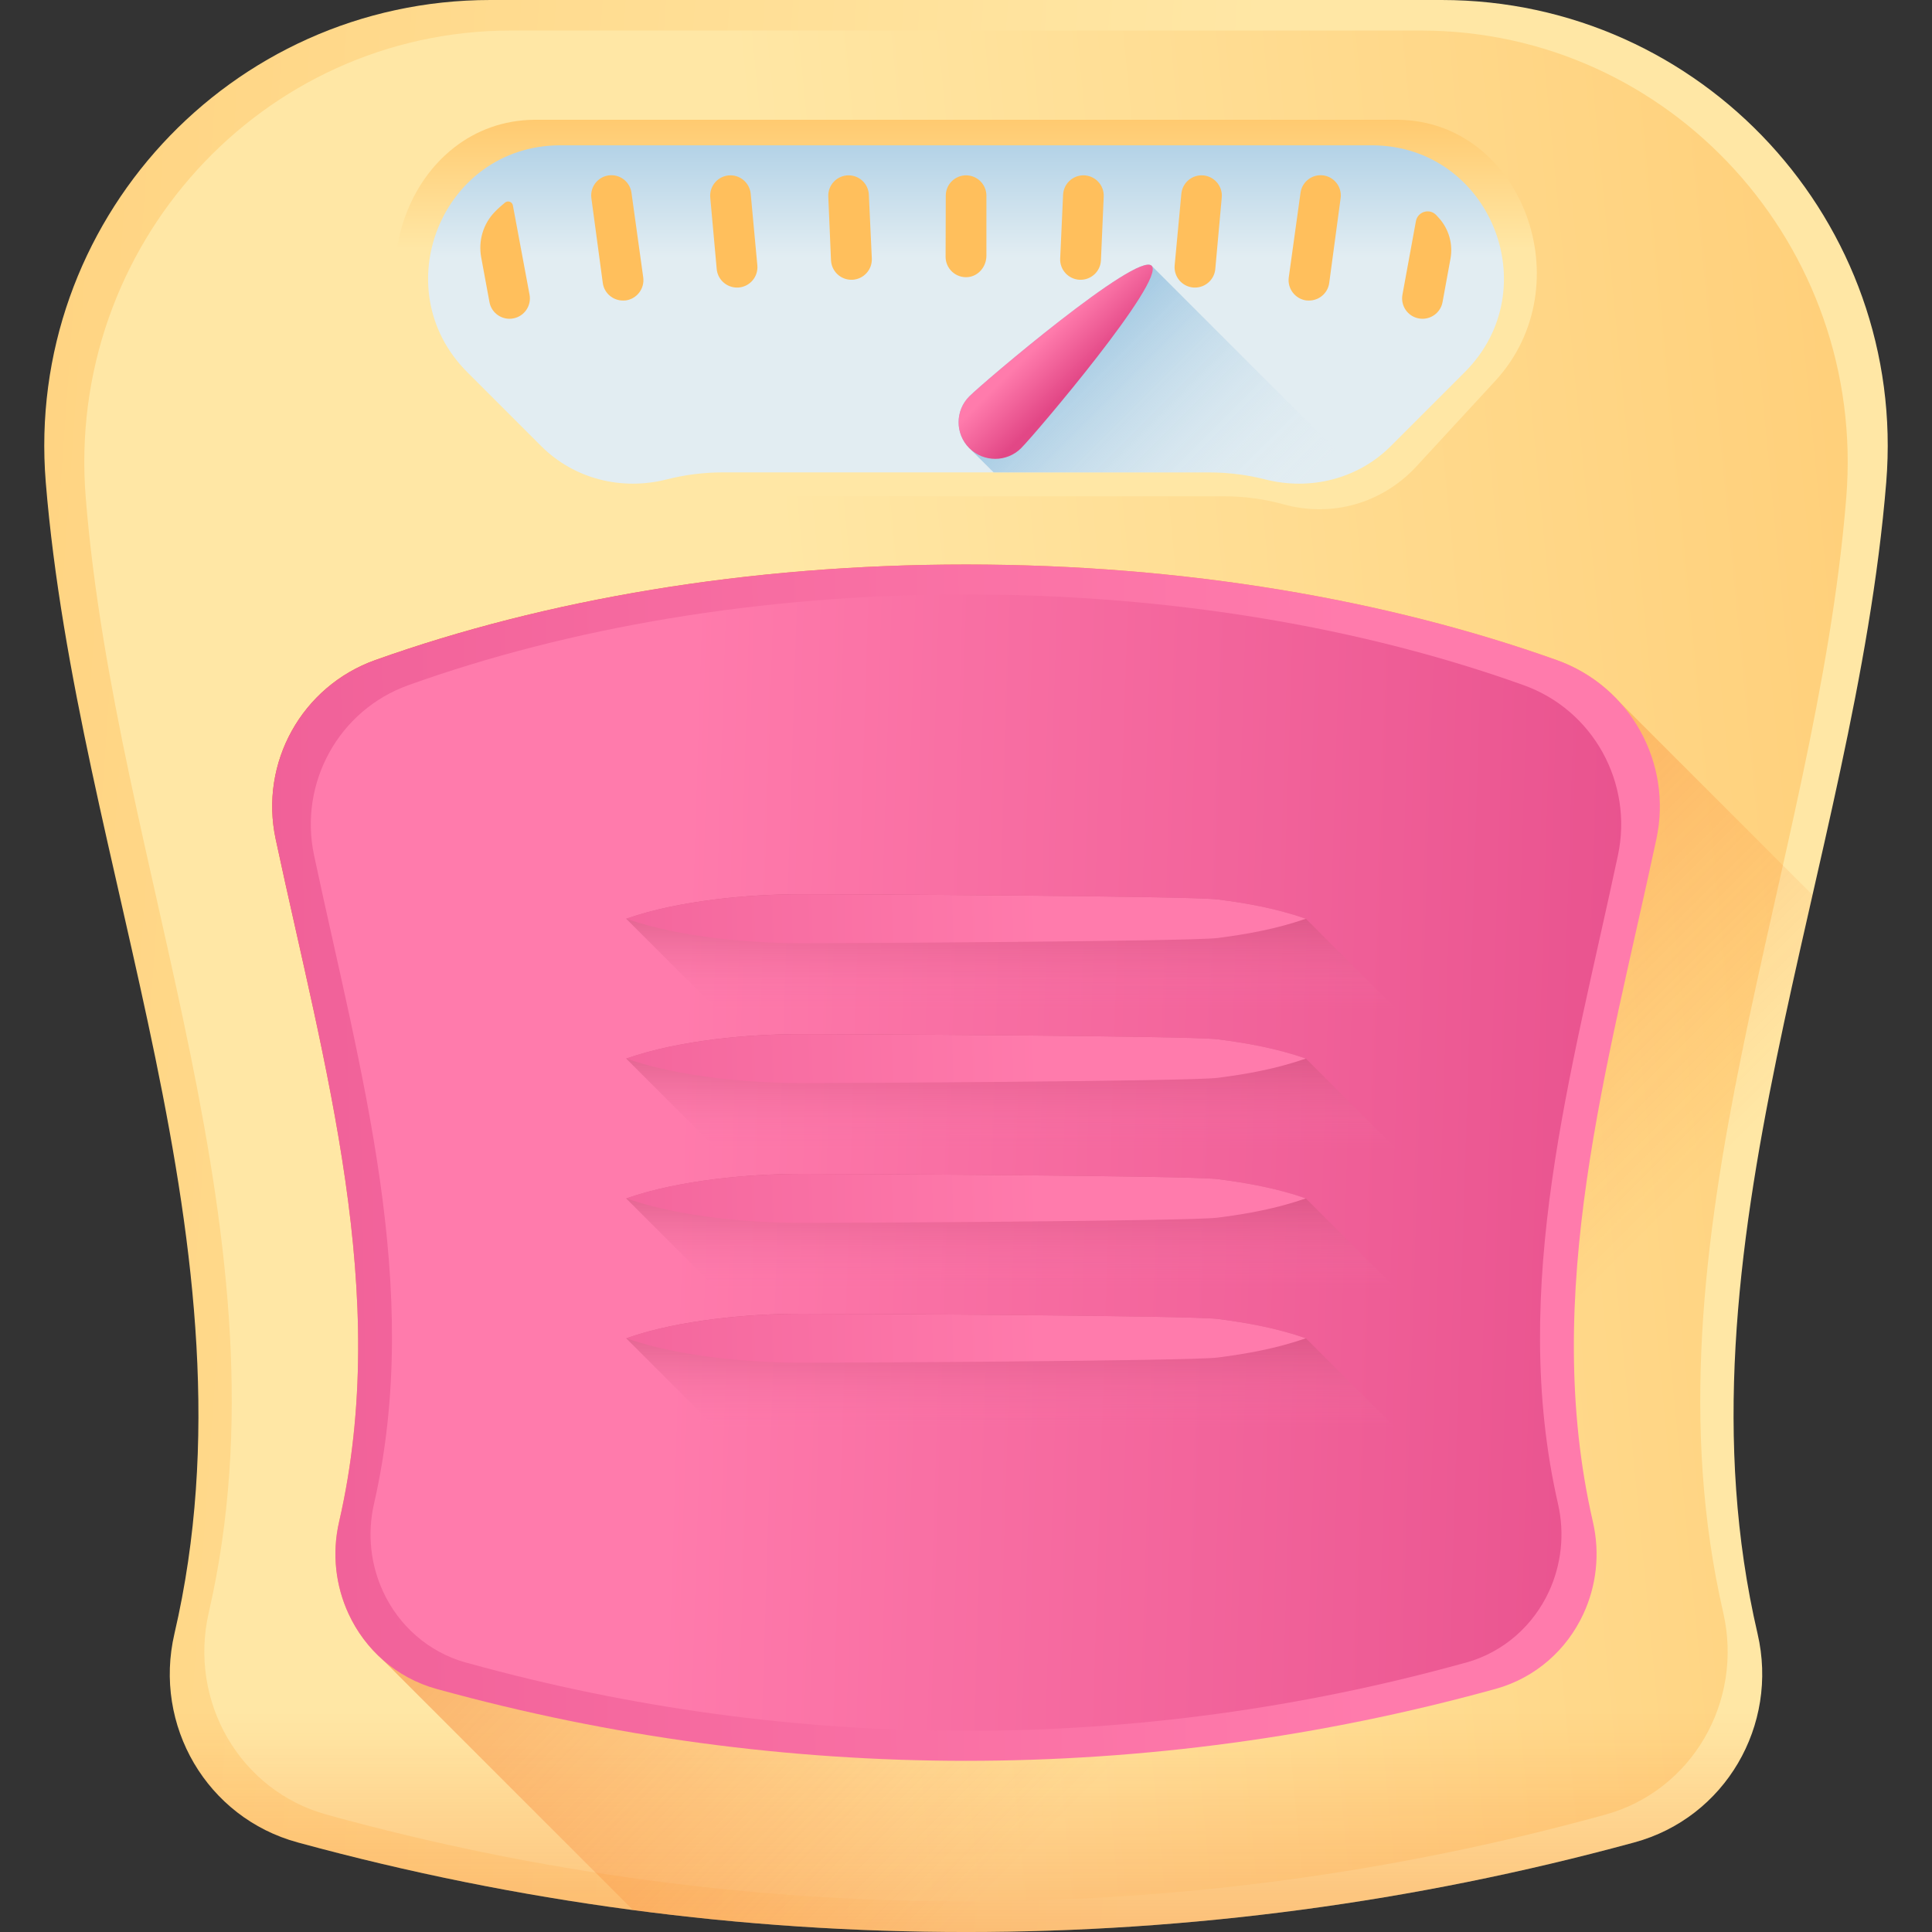 <svg width="32" height="32" viewBox="0 0 32 32" fill="none" xmlns="http://www.w3.org/2000/svg">
<rect x="0" y="0" width="32" height="32" fill="#333333" stroke="none"/>
<g clip-path="url(#clip0_2_4772)">
<path d="M27.07 30.516L27.036 30.525C19.81 32.492 12.19 32.492 4.964 30.525L4.931 30.516C3.426 30.107 2.536 28.578 2.889 27.06C4.37 20.697 1.276 14.345 0.758 7.988C0.408 3.685 3.806 0 8.123 0H23.877C28.194 0 31.592 3.685 31.242 7.988C30.724 14.345 27.63 20.697 29.111 27.06C29.464 28.578 28.573 30.107 27.07 30.516Z" fill="url(#paint0_linear_2_4772)"/>
<path d="M26.589 30.056L26.557 30.065C19.645 31.969 12.355 31.969 5.443 30.065L5.411 30.056C3.972 29.66 3.12 28.18 3.458 26.709C4.875 20.548 1.915 14.398 1.42 8.241C1.084 4.075 4.335 0.506 8.464 0.506H23.535C27.665 0.506 30.916 4.075 30.58 8.241C30.085 14.398 27.125 20.548 28.542 26.709C28.88 28.18 28.028 29.66 26.589 30.056Z" fill="url(#paint1_linear_2_4772)"/>
<path d="M23.101 1.984H8.898C8.883 1.984 8.867 1.984 8.851 1.984C6.787 2 5.774 4.725 7.234 6.309L8.535 7.72C9.111 8.345 9.948 8.572 10.738 8.354C11.054 8.267 11.386 8.22 11.729 8.22H20.271C20.614 8.22 20.946 8.267 21.262 8.354C22.052 8.572 22.889 8.345 23.465 7.72L24.766 6.309C26.226 4.725 25.213 2 23.149 1.984C23.133 1.984 23.117 1.984 23.101 1.984Z" fill="url(#paint2_linear_2_4772)"/>
<path d="M22.692 2.407H9.308C9.293 2.407 9.278 2.407 9.263 2.407C7.318 2.421 6.364 4.789 7.739 6.164L8.965 7.39C9.508 7.933 10.297 8.13 11.041 7.941C11.34 7.865 11.652 7.824 11.975 7.824H20.025C20.348 7.824 20.661 7.865 20.959 7.941C21.703 8.13 22.492 7.933 23.035 7.39L24.261 6.164C25.637 4.789 24.682 2.421 22.737 2.407C22.722 2.407 22.707 2.407 22.692 2.407Z" fill="url(#paint3_linear_2_4772)"/>
<path d="M2.825 18.825C3.315 21.569 3.529 24.313 2.889 27.06C2.536 28.578 3.426 30.107 4.93 30.516L4.964 30.525C12.19 32.492 19.81 32.492 27.036 30.525L27.069 30.516C28.573 30.107 29.464 28.578 29.11 27.06C28.471 24.313 28.685 21.569 29.175 18.825H2.825Z" fill="url(#paint4_linear_2_4772)"/>
<path d="M20.959 7.941C21.472 8.072 22.006 8.018 22.467 7.795L19.075 4.402C18.838 4.165 16.292 6.328 16.055 6.565C15.818 6.801 15.818 7.186 16.055 7.423L16.457 7.824H20.025C20.348 7.825 20.66 7.865 20.959 7.941Z" fill="url(#paint5_linear_2_4772)"/>
<path d="M16.913 7.423C16.676 7.659 16.292 7.659 16.055 7.423C15.818 7.186 15.818 6.801 16.055 6.565C16.292 6.328 18.838 4.165 19.075 4.402C19.312 4.639 17.15 7.186 16.913 7.423Z" fill="url(#paint6_linear_2_4772)"/>
<path d="M8.5 5.274C8.479 5.278 8.459 5.28 8.439 5.28C8.279 5.28 8.136 5.166 8.107 5.003L7.97 4.262C7.92 3.988 8.003 3.705 8.198 3.507C8.25 3.453 8.306 3.403 8.365 3.355C8.413 3.317 8.484 3.342 8.495 3.402L8.771 4.881C8.805 5.064 8.684 5.241 8.5 5.274Z" fill="#FFBF5C"/>
<path d="M10.365 4.976C10.349 4.977 10.334 4.978 10.319 4.978C10.152 4.978 10.007 4.856 9.984 4.687L9.795 3.282C9.768 3.081 9.924 2.902 10.127 2.902C10.294 2.902 10.436 3.026 10.459 3.191L10.654 4.595C10.679 4.78 10.549 4.95 10.365 4.976Z" fill="#FFBF5C"/>
<path d="M12.544 4.395C12.561 4.581 12.424 4.745 12.238 4.762C12.228 4.763 12.217 4.763 12.207 4.763C12.035 4.763 11.887 4.631 11.871 4.457L11.764 3.271C11.746 3.075 11.9 2.905 12.097 2.904C12.271 2.903 12.417 3.036 12.434 3.209L12.544 4.395Z" fill="#FFBF5C"/>
<path d="M14.44 4.281C14.448 4.468 14.304 4.625 14.117 4.634H14.102C13.922 4.634 13.773 4.493 13.764 4.311L13.719 3.255C13.711 3.063 13.865 2.903 14.057 2.904C14.236 2.905 14.383 3.046 14.391 3.225L14.44 4.281Z" fill="#FFBF5C"/>
<path d="M16.338 3.241V4.236C16.338 4.414 16.208 4.574 16.03 4.59C15.83 4.607 15.662 4.45 15.662 4.253L15.665 3.24C15.665 3.054 15.817 2.903 16.003 2.904C16.188 2.905 16.338 3.056 16.338 3.241Z" fill="#FFBF5C"/>
<path d="M17.943 2.904C18.135 2.903 18.289 3.063 18.281 3.255L18.235 4.311C18.227 4.493 18.077 4.634 17.898 4.634H17.882C17.696 4.625 17.551 4.468 17.56 4.281L17.608 3.225C17.617 3.046 17.764 2.905 17.943 2.904Z" fill="#FFBF5C"/>
<path d="M19.903 2.904C20.1 2.905 20.254 3.075 20.236 3.271L20.129 4.457C20.113 4.631 19.965 4.763 19.793 4.763C19.783 4.763 19.772 4.763 19.762 4.762C19.576 4.745 19.439 4.581 19.456 4.395L19.567 3.209C19.583 3.036 19.729 2.903 19.903 2.904Z" fill="#FFBF5C"/>
<path d="M21.873 2.902C22.076 2.902 22.232 3.081 22.205 3.282L22.016 4.687C21.993 4.856 21.848 4.978 21.681 4.978C21.666 4.978 21.651 4.977 21.635 4.976C21.451 4.95 21.321 4.78 21.346 4.595L21.541 3.191C21.564 3.026 21.706 2.902 21.873 2.902Z" fill="#FFBF5C"/>
<path d="M23.823 3.6C23.996 3.785 24.07 4.04 24.024 4.288L23.893 5.004C23.863 5.166 23.721 5.28 23.561 5.28C23.541 5.28 23.521 5.278 23.5 5.274C23.316 5.241 23.195 5.064 23.229 4.881L23.452 3.663C23.482 3.503 23.68 3.445 23.79 3.564C23.801 3.576 23.812 3.588 23.823 3.6Z" fill="#FFBF5C"/>
<path d="M27.036 30.525L27.07 30.516C28.574 30.107 29.464 28.578 29.111 27.06C28.161 22.978 29.093 18.901 30.021 14.824L26.83 11.633C26.552 11.325 26.197 11.08 25.782 10.932C22.977 9.932 19.615 9.35 16 9.35C12.385 9.35 9.023 9.932 6.218 10.932C5 11.366 4.295 12.634 4.566 13.898C5.371 17.666 6.485 21.432 5.617 25.204C5.494 25.736 5.561 26.271 5.774 26.731C5.907 27.018 6.097 27.275 6.334 27.486L10.484 31.636C16.002 32.367 21.629 31.997 27.036 30.525Z" fill="url(#paint7_linear_2_4772)"/>
<path d="M26.383 25.204C26.506 25.736 26.439 26.271 26.226 26.731C25.953 27.322 25.437 27.79 24.767 27.975L24.74 27.982C19.017 29.559 12.983 29.559 7.26 27.982L7.233 27.975C6.563 27.79 6.047 27.322 5.774 26.731C5.561 26.271 5.494 25.736 5.617 25.204C6.485 21.432 5.371 17.666 4.566 13.898C4.295 12.634 5 11.366 6.218 10.932C9.023 9.932 12.385 9.35 16 9.35C19.615 9.35 22.977 9.932 25.782 10.932C27 11.366 27.705 12.634 27.435 13.898C26.629 17.666 25.516 21.432 26.383 25.204Z" fill="url(#paint8_linear_2_4772)"/>
<path d="M25.805 24.906C25.921 25.412 25.858 25.919 25.657 26.357C25.399 26.918 24.912 27.363 24.279 27.539L24.253 27.545C18.849 29.043 13.151 29.043 7.747 27.545L7.721 27.539C7.088 27.363 6.601 26.918 6.343 26.357C6.142 25.92 6.079 25.412 6.195 24.906C7.014 21.323 5.963 17.745 5.202 14.167C4.947 12.966 5.613 11.761 6.763 11.349C9.411 10.399 12.587 9.846 16 9.846C19.413 9.846 22.589 10.399 25.237 11.349C26.387 11.761 27.053 12.966 26.798 14.167C26.037 17.745 24.986 21.323 25.805 24.906Z" fill="url(#paint9_linear_2_4772)"/>
<path d="M23.296 16.883C22.81 17.052 22.324 17.14 21.838 17.203C21.352 17.262 20.866 17.29 20.38 17.289C19.894 17.289 13.981 17.261 13.495 17.201C13.009 17.139 12.523 17.051 12.037 16.883L10.371 15.217C10.857 15.049 11.343 14.962 11.829 14.899C12.315 14.839 12.8 14.812 13.286 14.811C13.772 14.81 19.686 14.838 20.171 14.898C20.657 14.96 21.143 15.048 21.629 15.217L23.296 16.883Z" fill="url(#paint10_linear_2_4772)"/>
<path d="M10.371 15.217C10.857 15.049 11.342 14.962 11.828 14.899C12.314 14.839 12.8 14.812 13.286 14.811C13.772 14.81 19.685 14.838 20.171 14.898C20.657 14.96 21.143 15.048 21.629 15.217C21.143 15.386 20.657 15.473 20.171 15.536C19.685 15.595 13.772 15.623 13.286 15.623C12.8 15.622 12.314 15.594 11.828 15.535C11.342 15.472 10.857 15.385 10.371 15.217Z" fill="url(#paint11_linear_2_4772)"/>
<path d="M23.296 19.2C22.81 19.369 22.324 19.456 21.838 19.519C21.352 19.578 20.866 19.606 20.38 19.605C19.894 19.605 13.981 19.577 13.495 19.518C13.009 19.455 12.523 19.368 12.037 19.2L10.371 17.533C10.857 17.365 11.343 17.278 11.829 17.215C12.315 17.156 12.8 17.128 13.286 17.128C13.772 17.127 19.686 17.155 20.171 17.214C20.657 17.277 21.143 17.364 21.629 17.533L23.296 19.2Z" fill="url(#paint12_linear_2_4772)"/>
<path d="M10.371 17.533C10.857 17.365 11.342 17.278 11.828 17.215C12.314 17.156 12.8 17.128 13.286 17.128C13.772 17.127 19.685 17.155 20.171 17.214C20.657 17.277 21.143 17.364 21.629 17.533C21.143 17.702 20.657 17.79 20.171 17.852C19.685 17.912 13.772 17.94 13.286 17.939C12.8 17.939 12.314 17.911 11.828 17.851C11.342 17.788 10.857 17.701 10.371 17.533Z" fill="url(#paint13_linear_2_4772)"/>
<path d="M23.296 21.516C22.81 21.685 22.324 21.773 21.838 21.835C21.352 21.895 20.866 21.923 20.38 21.922C19.894 21.922 13.981 21.894 13.495 21.834C13.009 21.771 12.523 21.684 12.037 21.516L10.371 19.85C10.857 19.682 11.343 19.595 11.829 19.532C12.315 19.472 12.8 19.444 13.286 19.444C13.772 19.443 19.686 19.471 20.171 19.53C20.657 19.593 21.143 19.68 21.629 19.85L23.296 21.516Z" fill="url(#paint14_linear_2_4772)"/>
<path d="M10.371 19.849C10.857 19.681 11.342 19.594 11.828 19.531C12.314 19.472 12.8 19.444 13.286 19.443C13.772 19.443 19.685 19.471 20.171 19.53C20.657 19.593 21.143 19.68 21.629 19.849C21.143 20.018 20.657 20.106 20.171 20.168C19.685 20.228 13.772 20.256 13.286 20.255C12.8 20.255 12.314 20.227 11.828 20.167C11.342 20.104 10.857 20.017 10.371 19.849Z" fill="url(#paint15_linear_2_4772)"/>
<path d="M23.296 23.832C22.81 24.001 22.324 24.089 21.838 24.151C21.352 24.211 20.866 24.238 20.38 24.238C19.894 24.237 13.981 24.21 13.495 24.15C13.009 24.087 12.523 24 12.037 23.832L10.371 22.166C10.857 21.997 11.343 21.91 11.829 21.848C12.315 21.788 12.8 21.76 13.286 21.76C13.772 21.759 19.686 21.787 20.171 21.846C20.657 21.909 21.143 21.997 21.629 22.166L23.296 23.832Z" fill="url(#paint16_linear_2_4772)"/>
<path d="M10.371 22.166C10.857 21.997 11.342 21.91 11.828 21.848C12.314 21.788 12.8 21.76 13.286 21.76C13.772 21.759 19.685 21.787 20.171 21.846C20.657 21.909 21.143 21.997 21.629 22.166C21.143 22.335 20.657 22.422 20.171 22.485C19.685 22.544 13.772 22.572 13.286 22.571C12.8 22.571 12.314 22.543 11.828 22.483C11.342 22.421 10.857 22.334 10.371 22.166Z" fill="url(#paint17_linear_2_4772)"/>
</g>
<defs>
<linearGradient id="paint0_linear_2_4772" x1="19.883" y1="16.04" x2="-23.429" y2="12.973" gradientUnits="userSpaceOnUse">
<stop stop-color="#FFE7A5"/>
<stop offset="0.966" stop-color="#FFBF5C"/>
</linearGradient>
<linearGradient id="paint1_linear_2_4772" x1="13.567" y1="15.947" x2="45.121" y2="12.88" gradientUnits="userSpaceOnUse">
<stop stop-color="#FFE7A5"/>
<stop offset="0.966" stop-color="#FFBF5C"/>
</linearGradient>
<linearGradient id="paint2_linear_2_4772" x1="16" y1="4.121" x2="16" y2="1.054" gradientUnits="userSpaceOnUse">
<stop stop-color="#FFE7A5"/>
<stop offset="0.966" stop-color="#FFBF5C"/>
</linearGradient>
<linearGradient id="paint3_linear_2_4772" x1="16" y1="4.264" x2="16" y2="1.599" gradientUnits="userSpaceOnUse">
<stop stop-color="#E2EDF2"/>
<stop offset="1" stop-color="#9FC7E2"/>
</linearGradient>
<linearGradient id="paint4_linear_2_4772" x1="15.999" y1="28.365" x2="15.999" y2="41.676" gradientUnits="userSpaceOnUse">
<stop stop-color="#FF5D00" stop-opacity="0"/>
<stop offset="1" stop-color="#D54003"/>
</linearGradient>
<linearGradient id="paint5_linear_2_4772" x1="20.652" y1="9.001" x2="17.461" y2="5.81" gradientUnits="userSpaceOnUse">
<stop stop-color="#E2EDF2" stop-opacity="0"/>
<stop offset="1" stop-color="#9FC7E2"/>
</linearGradient>
<linearGradient id="paint6_linear_2_4772" x1="17.272" y1="5.62" x2="17.908" y2="6.257" gradientUnits="userSpaceOnUse">
<stop stop-color="#FF7BAC"/>
<stop offset="1" stop-color="#E24786"/>
</linearGradient>
<linearGradient id="paint7_linear_2_4772" x1="22.364" y1="25.342" x2="2.817" y2="5.796" gradientUnits="userSpaceOnUse">
<stop stop-color="#FF5D00" stop-opacity="0"/>
<stop offset="1" stop-color="#D54003"/>
</linearGradient>
<linearGradient id="paint8_linear_2_4772" x1="22.547" y1="19.14" x2="-13.018" y2="19.777" gradientUnits="userSpaceOnUse">
<stop stop-color="#FF7BAC"/>
<stop offset="1" stop-color="#E24786"/>
</linearGradient>
<linearGradient id="paint9_linear_2_4772" x1="11.154" y1="19.106" x2="31.495" y2="19.742" gradientUnits="userSpaceOnUse">
<stop stop-color="#FF7BAC"/>
<stop offset="1" stop-color="#E24786"/>
</linearGradient>
<linearGradient id="paint10_linear_2_4772" x1="16.833" y1="16.701" x2="16.833" y2="13.82" gradientUnits="userSpaceOnUse">
<stop stop-color="#FF7BAC" stop-opacity="0"/>
<stop offset="1" stop-color="#9E2E4F"/>
</linearGradient>
<linearGradient id="paint11_linear_2_4772" x1="17.272" y1="15.161" x2="0.001" y2="15.641" gradientUnits="userSpaceOnUse">
<stop stop-color="#FF7BAC"/>
<stop offset="1" stop-color="#E24786"/>
</linearGradient>
<linearGradient id="paint12_linear_2_4772" x1="16.833" y1="19.017" x2="16.833" y2="16.137" gradientUnits="userSpaceOnUse">
<stop stop-color="#FF7BAC" stop-opacity="0"/>
<stop offset="1" stop-color="#9E2E4F"/>
</linearGradient>
<linearGradient id="paint13_linear_2_4772" x1="17.272" y1="17.477" x2="0.001" y2="17.958" gradientUnits="userSpaceOnUse">
<stop stop-color="#FF7BAC"/>
<stop offset="1" stop-color="#E24786"/>
</linearGradient>
<linearGradient id="paint14_linear_2_4772" x1="16.833" y1="21.333" x2="16.833" y2="18.453" gradientUnits="userSpaceOnUse">
<stop stop-color="#FF7BAC" stop-opacity="0"/>
<stop offset="1" stop-color="#9E2E4F"/>
</linearGradient>
<linearGradient id="paint15_linear_2_4772" x1="17.272" y1="19.793" x2="0.001" y2="20.274" gradientUnits="userSpaceOnUse">
<stop stop-color="#FF7BAC"/>
<stop offset="1" stop-color="#E24786"/>
</linearGradient>
<linearGradient id="paint16_linear_2_4772" x1="16.833" y1="23.649" x2="16.833" y2="20.769" gradientUnits="userSpaceOnUse">
<stop stop-color="#FF7BAC" stop-opacity="0"/>
<stop offset="1" stop-color="#9E2E4F"/>
</linearGradient>
<linearGradient id="paint17_linear_2_4772" x1="17.272" y1="22.11" x2="0.001" y2="22.59" gradientUnits="userSpaceOnUse">
<stop stop-color="#FF7BAC"/>
<stop offset="1" stop-color="#E24786"/>
</linearGradient>
<clipPath id="clip0_2_4772">
<rect width="32" height="32" fill="white"/>
</clipPath>
</defs>
</svg>

